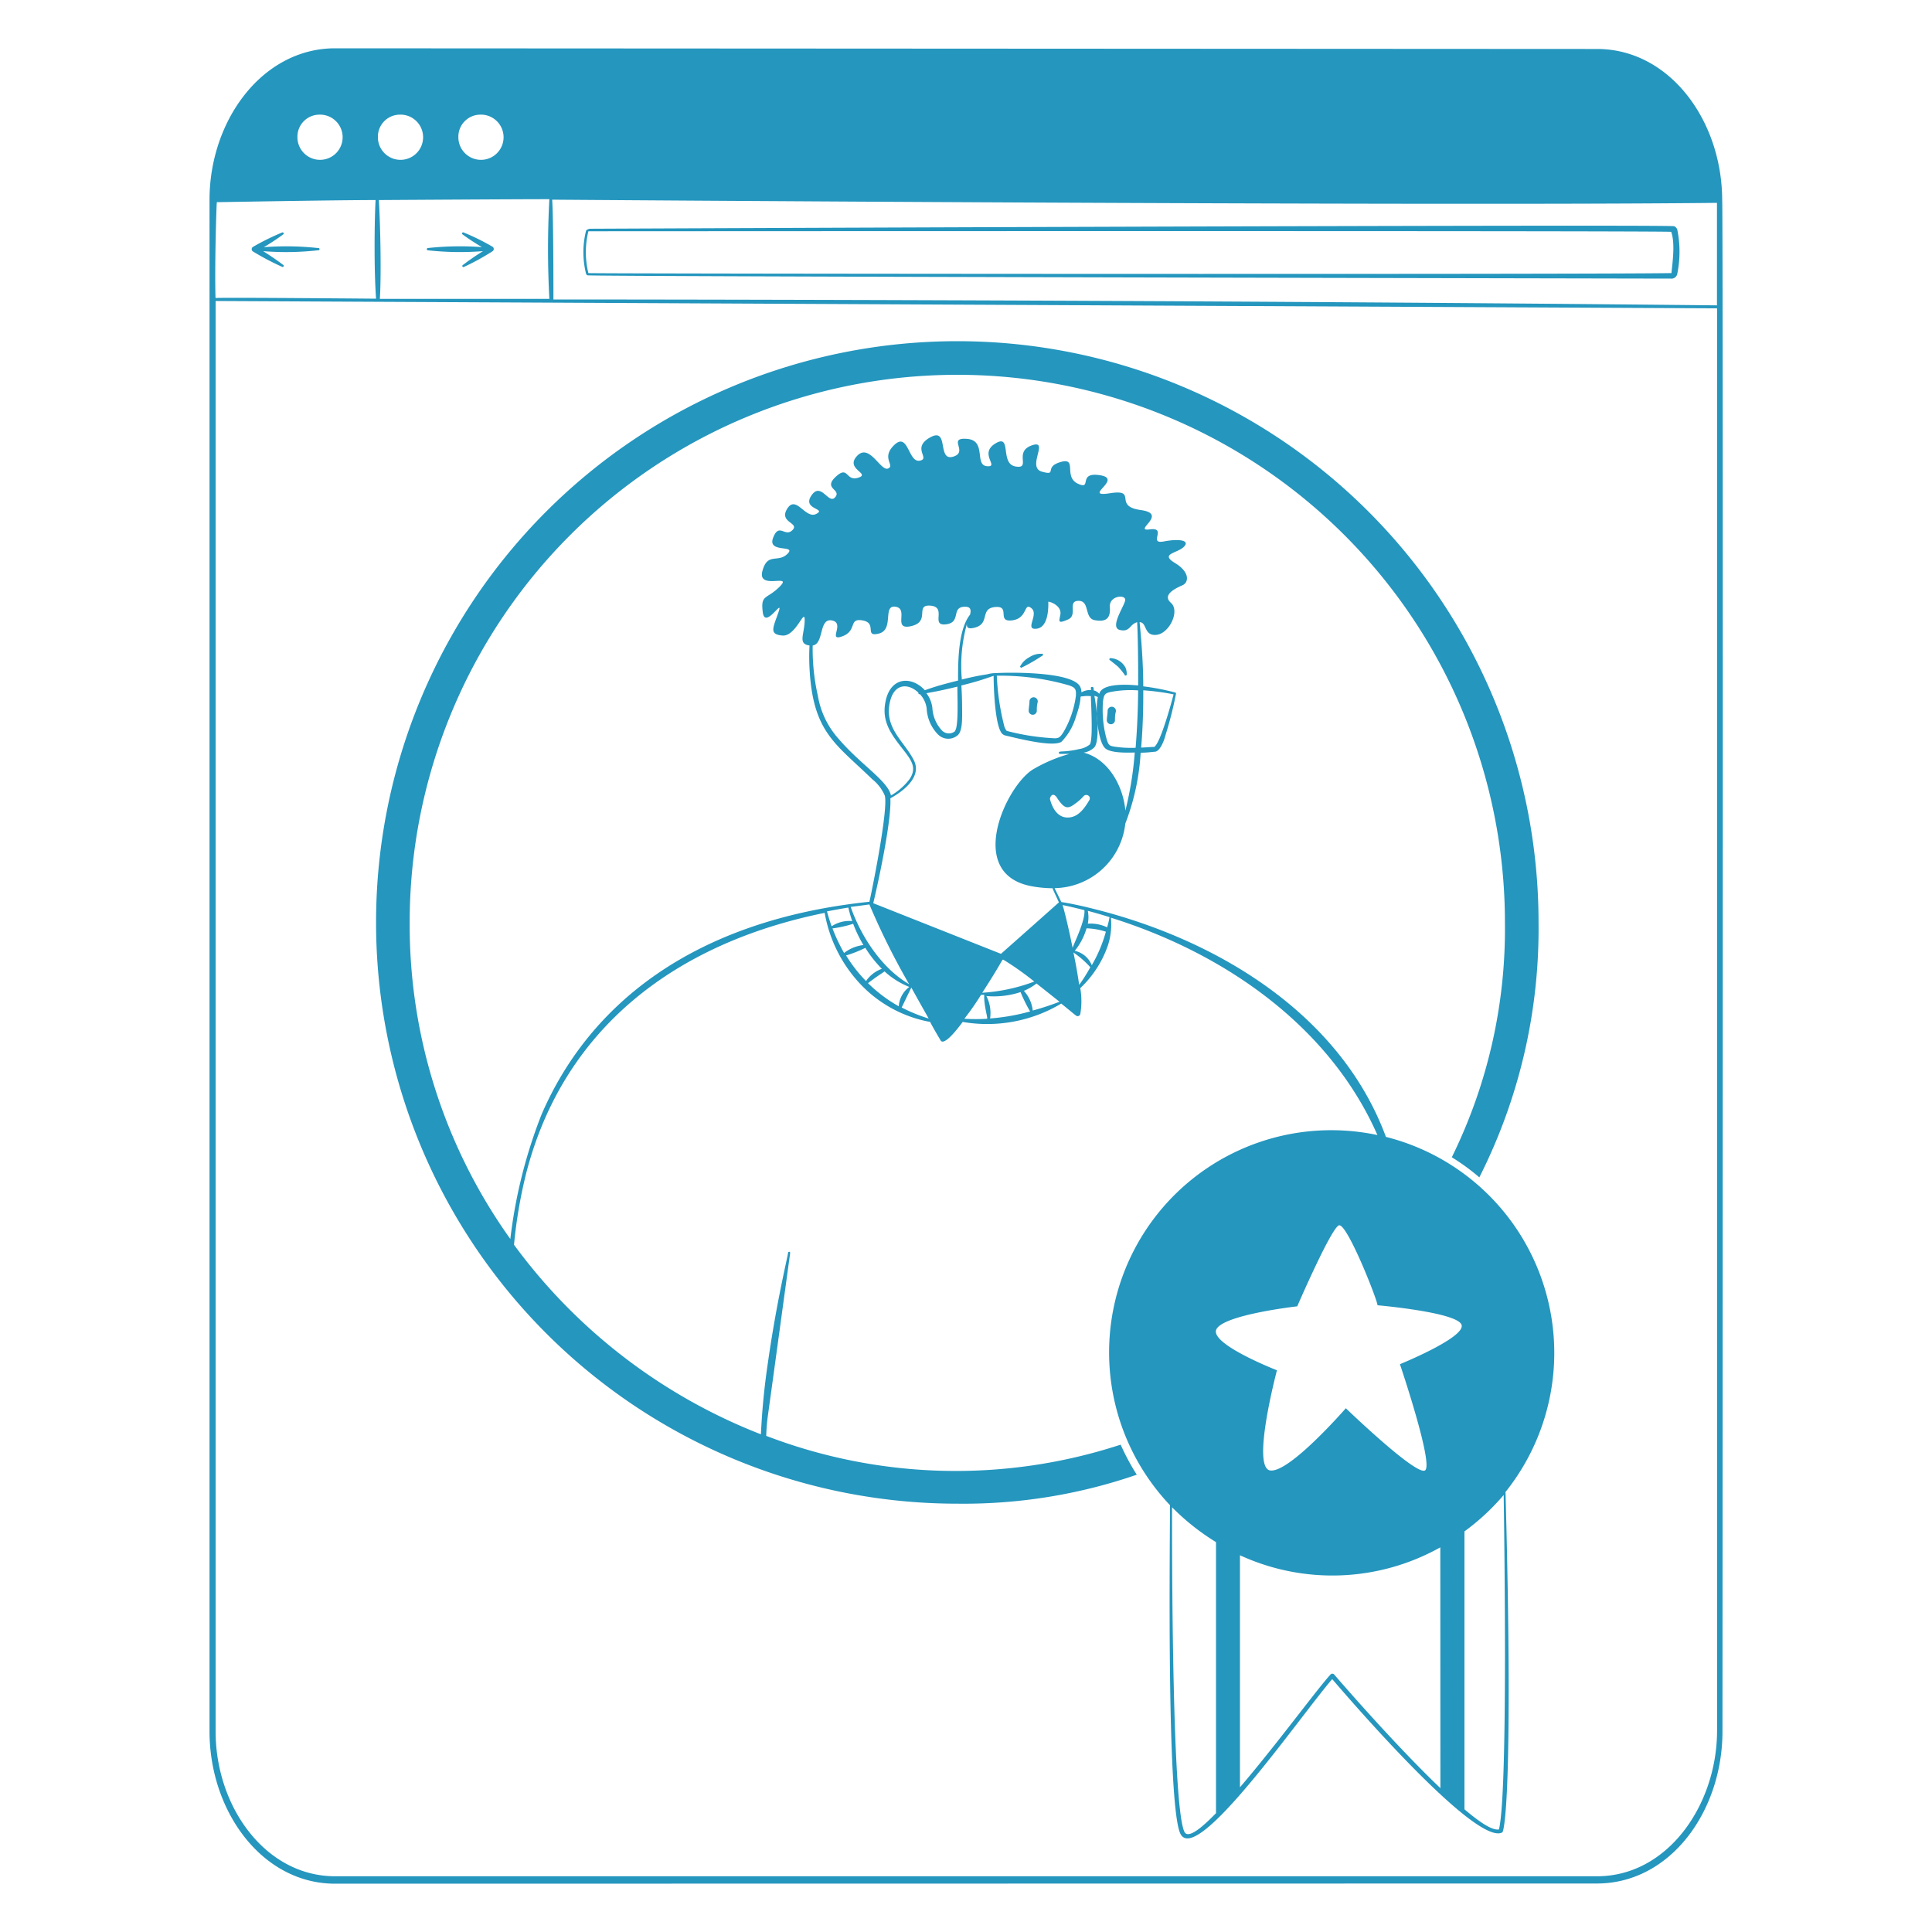 <svg xmlns="http://www.w3.org/2000/svg" viewBox="0 0 400 400" id="Top-User-1--Streamline-Milano.svg" height="400" width="400"><desc>Top User 1 Streamline Illustration: https://streamlinehq.com</desc><g fill="#2596be"><path d="M356.62 358.46c0 16.56 -10.82 31.5 -26 31.5L69.38 390c-15.1 0 -26 -14.96 -26 -31.54V41.5C43.32 25 54.28 10 69.38 10l261.28 0.14c15.04 0 25.9 14.88 25.9 31.36 0.24 0.12 0.06 317.3 0.06 316.96zM44.64 62.32v296.14c0 15.64 10.34 30 24.74 30h261.28c14.62 0 24.82 -14.78 24.84 -30.12V63.84zm310.84 0.9V42c-61.56 0.68 -241.16 -0.66 -241.16 -0.66 0.28 3.86 0.26 20.66 0.26 20.66s123.18 0 240.9 1.22zM78.44 41.42c0.36 6.36 0.5 16 0.2 20.46h35.1a192.56 192.56 0 0 1 0 -20.64c-7.74 0 -35.3 0.18 -35.3 0.18zm-0.68 0c-8.46 0 -32.78 0.44 -32.86 0.44s-0.48 13.18 -0.28 19.84c1.58 -0.14 33.24 0.14 33.24 0.14 -0.48 -6.74 -0.3 -16.94 -0.1 -20.4zM66 23.74a4.68 4.68 0 1 1 -4.42 4.66A4.56 4.56 0 0 1 66 23.74zm16.66 0a4.68 4.68 0 1 1 -4.42 4.66 4.56 4.56 0 0 1 4.42 -4.66zm16.68 0a4.68 4.68 0 1 1 -4.44 4.66 4.56 4.56 0 0 1 4.44 -4.66z" fill-rule="evenodd" stroke-width="1"></path><path d="M211.6 138.18a36 36 0 0 0 4.16 -2.4 0.22 0.22 0 1 0 -0.12 -0.42 4.2 4.2 0 0 0 -2.5 0.7 4.48 4.48 0 0 0 -1.86 1.8c-0.22 0.14 0.12 0.54 0.32 0.32zm18.12 -1.56c0.2 0.16 1.44 1.12 1.74 1.4a13.16 13.16 0 0 1 1.38 1.68c0 0.28 0.5 0.18 0.44 -0.12a3.42 3.42 0 0 0 -0.24 -1.32 3.68 3.68 0 0 0 -3.18 -2 0.24 0.24 0 0 0 -0.14 0.36zm-15.06 10.6c0 -0.58 0 -1.16 0.16 -1.74a0.86 0.86 0 1 0 -1.68 -0.3c0 0.62 -0.14 1.26 -0.16 1.88a0.84 0.84 0 1 0 1.68 0.16zm16.18 1.96c0 -0.58 0 -1.16 0.16 -1.74a0.86 0.86 0 1 0 -1.68 -0.3c0 0.62 -0.14 1.26 -0.16 1.88a0.84 0.84 0 1 0 1.68 0.16zM121.34 47.76a18.28 18.28 0 0 0 0 8.94 0.58 0.58 0 0 0 0.28 0.3c0.5 0.26 223.32 0.68 224.28 0.68a1.22 1.22 0 0 0 1.36 -0.98 22.88 22.88 0 0 0 0 -9.18 1.2 1.2 0 0 0 -0.62 -0.68c-0.84 -0.42 -224.32 0.5 -224.52 0.52s-0.74 0.22 -0.78 0.4zM346 48c-0.54 -0.26 -224 -0.12 -224.18 -0.12a18.1 18.1 0 0 0 0 8.66c0.58 0.14 208.28 0.3 224.24 0 0.14 -1.7 0.84 -6.1 -0.06 -8.54z" fill-rule="evenodd" stroke-width="1"></path><path d="M65.86 51.36a60.26 60.26 0 0 0 -11.24 -0.18 47.58 47.58 0 0 0 4 -2.64 0.22 0.22 0 1 0 -0.22 -0.4 50.34 50.34 0 0 0 -6 2.96 0.56 0.56 0 0 0 0 0.98 54.24 54.24 0 0 0 6 3.16c0.26 0.16 0.5 -0.24 0.24 -0.38 0 0 -1.42 -1.14 -4.16 -2.86a59.16 59.16 0 0 0 11.52 -0.2 0.22 0.22 0 0 0 -0.14 -0.44zM102 51.1a46.32 46.32 0 0 0 -6 -2.96 0.22 0.22 0 0 0 -0.22 0.4 44.7 44.7 0 0 0 4 2.62 62.28 62.28 0 0 0 -11.24 0.2 0.24 0.24 0 0 0 0 0.46A61.24 61.24 0 0 0 100 52a49.54 49.54 0 0 0 -4.18 2.88c-0.26 0.14 0 0.54 0.24 0.38A48.78 48.78 0 0 0 102 52a0.56 0.56 0 0 0 0 -0.9z" stroke-width="1"></path><path d="M286.94 235.38c-9.3 -25.16 -34.44 -40.66 -60.32 -47.16 -3.76 -0.96 -6.28 -1.38 -6.88 -1.46l-1.4 -2.88a14.96 14.96 0 0 0 14.64 -13.36 48.18 48.18 0 0 0 3.18 -14.68c1.26 0 2.36 -0.16 2.9 -0.2 1.12 0 2 -2.42 2.26 -3.48a79.32 79.32 0 0 0 2.16 -8.52 0.2 0.2 0 0 0 -0.16 -0.26 49.16 49.16 0 0 0 -6.62 -1.28c0 -4.54 -0.4 -9.82 -0.76 -13.28 1.58 0 0.82 2.88 3.48 2.62s4.94 -4.94 3 -6.64 1.16 -3.08 2.42 -3.64 1.6 -2.68 -1.58 -4.6 0.46 -2 1.82 -3.32 -0.74 -1.78 -4.12 -1.14 0.8 -2.98 -2.9 -2.5 4 -3.2 -1.88 -4 -0.48 -4.4 -6.38 -3.48 2.82 -2.94 -2 -3.72 -1.56 3.18 -4.64 1.74 0 -5.52 -3.58 -4.48 -0.54 2.9 -3.84 2 1.66 -6.8 -2.14 -5.44 0 4.92 -3.34 4.36 -0.68 -6.9 -4.18 -4.76 0.94 4.92 -1.74 4.7 0 -5.36 -4.16 -5.66 0.46 2.74 -2.88 3.7 -0.74 -6.22 -4.72 -4 0.18 4.4 -2.18 4.82 -2.34 -6 -5.22 -3.28 0.22 4.26 -1.32 4.9 -3.86 -5.34 -6.42 -2.6 2.92 3.64 0.26 4.5 -2 -2.68 -4.68 -0.18 1.26 2.58 -0.1 4.22S170 99.64 168 102.58s3.24 2.66 1 3.82 -4.16 -4 -6 -1.1 2.62 2.9 1.06 4.46 -2.76 -1.66 -4 1.6 4.96 1.32 2.98 3.3 -4.16 -0.4 -5.2 3.6 6.38 0.38 3.62 3.16 -4 1.56 -3.54 5.32 4.4 -3.28 3.26 0 -2 4.6 0.82 4.84 4.66 -6 4.6 -3.1 -1.46 4.84 1 5.16a44.98 44.98 0 0 0 0 4.66c0.68 13.38 5.4 15.64 13 23.04a8.72 8.72 0 0 1 2.58 3.36C184 167.6 180.2 186 180 186.7c-36.44 3.82 -58 21.22 -67.86 44a102.82 102.82 0 0 0 -6.48 25.82 111.84 111.84 0 0 1 -20.84 -65.54 113.38 113.38 0 1 1 226.76 0 107.04 107.04 0 0 1 -11 48.62 44.68 44.68 0 0 1 5.7 4.16 114 114 0 0 0 12.26 -52.78 120.34 120.34 0 1 0 -120.34 120.34 109.88 109.88 0 0 0 37.16 -6 47.6 47.6 0 0 1 -3.34 -6.22 109.64 109.64 0 0 1 -73.38 -1.82 38.7 38.7 0 0 1 0.38 -4.46c0.22 -1.48 4.58 -33.44 4.58 -33.44a0.22 0.22 0 0 0 -0.44 0c0 0.5 -2.32 9.74 -4.18 22.8a145.86 145.86 0 0 0 -1.44 14.78 115.34 115.34 0 0 1 -51.12 -39.24 99.72 99.72 0 0 1 2.5 -14.72c7.68 -30 30.8 -47.72 61.82 -54a28.72 28.72 0 0 0 7.2 14.54 26.34 26.34 0 0 0 14.42 8c0.34 0 -0.34 -0.72 2.38 3.86 0.74 1.28 3.7 -2.64 4.58 -3.82a29.86 29.86 0 0 0 20.4 -3.8c3.28 2.64 3.14 2.7 3.56 2.58a0.6 0.6 0 0 0 0.38 -0.38 15.86 15.86 0 0 0 0 -5.4 22 22 0 0 0 5.72 -8.84A14 14 0 0 0 230 190c23.52 7.34 45.26 22.46 55.18 45a46 46 0 0 0 -42.94 76.64c0 6.76 -0.74 62 2.14 68 3.3 6.88 24.86 -24.4 31.44 -32 4 4.66 29.3 34 35.04 31.82a0.46 0.46 0 0 0 0.24 -0.2c-0.16 0.26 1.02 -0.1 1.22 -21.88 0.1 -10.42 0 -25.78 -0.62 -48.48a46.12 46.12 0 0 0 -24.76 -73.52zm-50.24 -92.46a48.48 48.48 0 0 1 6.28 0.84c-0.4 1.54 -2.68 10 -4 10.88 -0.52 0 -1.54 0.1 -2.72 0.14 0.34 -3.88 0.46 -8.02 0.44 -11.86zm-11.18 22.76c-1.06 1.8 -2.36 3.58 -4.48 3.58s-3.18 -2 -3.66 -3.82c0 -0.4 0.5 -1.52 1.38 -0.4a9.36 9.36 0 0 0 1.2 1.58c0.84 0.76 1.46 0.7 2.76 -0.32a9.06 9.06 0 0 0 1.64 -1.48 0.76 0.76 0 0 1 1.22 0.18 0.74 0.74 0 0 1 -0.06 0.68zm7.48 2.14c-0.46 -5.02 -3.46 -10.64 -8.64 -12a4 4 0 0 0 2.22 -1.1c1.26 -1.52 0.44 -8.4 0 -10.64a3.38 3.38 0 0 1 0.72 0.24c-0.6 2.64 0 9.16 1.48 10.56 1.04 1.06 4.58 0.96 6.16 0.92a72 72 0 0 1 -1.94 12.02zm2.12 -13a22.64 22.64 0 0 1 -4.66 -0.28c-0.74 -0.18 -0.96 -0.2 -1.38 -1.64a22.8 22.8 0 0 1 -0.72 -7.64c0.18 -1.48 0.44 -1.76 1.62 -2a21.46 21.46 0 0 1 5.66 -0.32 162.5 162.5 0 0 1 -0.52 11.88zM201.58 130c3.6 -0.76 1.12 -4 4.44 -4.32s0.2 3.18 3.52 2.76 2.36 -3.84 4 -2.52 -1.58 4.6 1.12 4.24 2.36 -5.4 2.38 -5.56 2.92 0.68 2.48 2.74c-0.28 1.4 -0.5 1.82 1.6 0.92s-0.22 -3.84 2.18 -3.86 1.12 3.6 3.36 4 3.3 -0.26 3.12 -2.7 3.38 -2.68 3.18 -1.42 -3.28 5.62 -1.12 6.14 2 -1.18 3.6 -1.6c0.18 4 0.22 9 0.2 13.1 -2 -0.2 -6.7 -0.48 -7.84 1.26 -0.34 0.54 0 0.58 -0.44 0.24a2 2 0 0 0 -0.92 -0.48c0 -0.42 0 -0.76 -0.36 -0.72s-0.2 0.32 -0.18 0.64a3.72 3.72 0 0 0 -2 0.48 2.82 2.82 0 0 0 -0.24 -1.12c-1.44 -3.12 -14 -3.06 -17.48 -2.86a6.5 6.5 0 0 0 -1.76 0.24c-1.82 0.3 -2.66 0.44 -5.28 1.08a32.28 32.28 0 0 1 1.06 -11.54c-0.1 0.72 0.18 1.12 1.38 0.86zm21.16 14.18a20.16 20.16 0 0 1 -2.54 7.36c-0.76 1.22 -1.04 1.24 -1.7 1.32a48 48 0 0 1 -10 -1.52c-0.18 0 -0.46 -0.68 -0.54 -0.86a50.44 50.44 0 0 1 -1.58 -10.58 51.1 51.1 0 0 1 14.96 2c1.28 0.46 1.52 0.76 1.4 2.28zm-49 8.92A17.88 17.88 0 0 1 169.32 144a43.52 43.52 0 0 1 -1.06 -10.36c2.38 -0.32 1.22 -5.74 4 -5.18s-1.02 4.44 2.14 3.28 1.18 -3.86 4.24 -3.28 0.18 3.54 3.36 2.7 0.64 -6 3.44 -5.54 -0.78 4.96 3.26 4 0.58 -4.54 4 -4.22 -0.14 4.26 3.16 3.86 0.9 -3.68 4 -3.64c1.18 0 1.2 0.76 0.98 1.64 -2.44 3.04 -2.5 9.64 -2.48 13.64 -3.34 0.84 -4.42 1.14 -6.88 2 -2.62 -2.84 -6.76 -2.84 -8 1.74 -1.04 4 0.42 6.58 2.86 9.72 2.14 2.78 3.68 4.36 2 6.92a12.98 12.98 0 0 1 -3.88 3.42c-0.62 -3.02 -6.24 -6.38 -10.72 -11.6zm24 -1.72a2 2 0 0 1 -2.7 -0.12 7.44 7.44 0 0 1 -2 -4.68 6.18 6.18 0 0 0 -1.24 -3.06c2 -0.36 3.12 -0.56 6.42 -1.36 -0.04 1.72 0.32 8.54 -0.56 9.22zM180 187.26a149.12 149.12 0 0 0 8.22 16.5c-5.76 -3.36 -10 -10 -12.1 -16 1.28 -0.14 2.58 -0.34 3.88 -0.5zm-8.8 1.44c1.74 -0.34 2.96 -0.56 4.44 -0.8a26.4 26.4 0 0 0 0.8 2.8 6.58 6.58 0 0 0 -4.26 1.08c-0.52 -1.46 -0.82 -2.56 -0.96 -3.08zm1.14 3.52a24.3 24.3 0 0 0 4.3 -0.96 27.12 27.12 0 0 0 2.12 4.4 8.1 8.1 0 0 0 -4 1.64 35.68 35.68 0 0 1 -2.4 -5.08zm2.82 5.6a24.88 24.88 0 0 0 4 -1.58 24.38 24.38 0 0 0 3.42 4.34 6.76 6.76 0 0 0 -3.28 2.54 29.64 29.64 0 0 1 -4.12 -5.3zm4.54 5.74c2.2 -1.66 2.12 -1.52 3.44 -2.44a16.66 16.66 0 0 0 5.12 3.22 5.42 5.42 0 0 0 -2.18 4 29.68 29.68 0 0 1 -6.36 -4.78zm6.98 5.04 2 -4.14c1.32 2.38 2.56 4.6 3.6 6.42a33.8 33.8 0 0 1 -5.58 -2.28zM180.8 187c1.06 -4.44 3.8 -17.1 3.54 -21.72 3.04 -1.66 6.4 -4.54 4.94 -7.72 -2 -4.12 -6.48 -6.86 -4.94 -12.58 0.9 -3.38 3.62 -3.62 5.8 -1.58 0 0.16 0 0.36 0.32 0.32a5.26 5.26 0 0 1 1.4 2.98 8.26 8.26 0 0 0 2.38 5.4 3 3 0 0 0 4 0.16c0.88 -0.7 0.94 -2.7 0.96 -3.9 0 -1.72 0 -4.1 -0.16 -6.44 2.38 -0.6 3.78 -0.98 6.68 -2 0 2.44 0.26 9.5 1.5 11.62a1.42 1.42 0 0 0 0.86 0.72c2.26 0.52 9.7 2.48 11.66 1.34a12.28 12.28 0 0 0 3.04 -5.28c1.66 -4.74 0.26 -4 1.64 -4.18a5.82 5.82 0 0 1 1.44 0c0 1.4 0.5 9.12 -0.24 10a4.5 4.5 0 0 1 -2.16 0.94c-3.22 0.76 -4.22 0.28 -4.24 0.76a0.24 0.24 0 0 0 0.22 0.24h2a31.76 31.76 0 0 0 -7.44 3.14c-5.58 3.2 -14.26 21.58 -0.54 24.24a24.56 24.56 0 0 0 4.48 0.44c0 0.2 0.34 0.8 1.3 2.94 -0.2 0.14 -1.58 1.42 -12 10.64zm33.34 16.22a37.08 37.08 0 0 1 -10.78 2.32c4.72 -7.28 4 -7 4.48 -6.78a62.86 62.86 0 0 1 6.3 4.46zm-9.78 7.7a36.86 36.86 0 0 1 -4.7 0 55.64 55.64 0 0 0 3.46 -4.96h0.66c-0.14 2.04 0.8 4.94 0.58 4.96zm0.62 0a7.7 7.7 0 0 0 -0.76 -4.7 17.56 17.56 0 0 0 7.08 -0.82c0.5 1.34 1.82 3.86 2 4a42.44 42.44 0 0 1 -8.32 1.46zm8.84 -1.64a7.12 7.12 0 0 0 -1.84 -4.14 11.06 11.06 0 0 0 2.62 -1.52l4.76 3.78a55.02 55.02 0 0 1 -5.54 1.82zM220 187.38c0.76 0.16 2.34 0.5 4.52 1.06 0.18 2 -1.74 6 -2.46 7.78 -0.82 -4.22 -1.76 -7.88 -2.06 -8.84zm3.42 16.46c-0.28 -2 -0.74 -4.58 -1.18 -6.64a19.34 19.34 0 0 1 3.5 3.06c-0.74 1.32 -1.44 2.46 -2.26 3.58zm2.62 -4a4.92 4.92 0 0 0 -3.52 -2.98 13.44 13.44 0 0 0 2.44 -4.66 14.32 14.32 0 0 1 4 0.7 29.06 29.06 0 0 1 -2.86 6.84zm3.18 -7.84a7.88 7.88 0 0 0 -4 -0.76 6.86 6.86 0 0 0 0 -2.66c1.3 0.34 2.82 0.78 4.5 1.3a18 18 0 0 1 -0.5 2.12zm22.54 183.4c-1.46 1.48 -5.62 5.76 -6.54 3.86 -2.66 -5.5 -2.56 -61.2 -2.56 -67.2a48.18 48.18 0 0 0 9.1 7.22zm46.46 -5.18c-10 -9.54 -22 -23.54 -22 -23.54a0.5 0.5 0 0 0 -0.74 0c-2.66 2.86 -11.28 14.64 -18.76 23.36V322a45.74 45.74 0 0 0 41.48 -1.64zm-8.38 -87.78s7.08 20.92 5.18 22 -16.38 -12.88 -16.38 -12.88 -11.7 13.46 -15.66 12.88 1.4 -20.74 1.4 -20.74 -14.14 -5.5 -12.52 -8.52 16.72 -4.72 16.72 -4.72 6.98 -16.14 8.62 -16.76 8 15.5 8 16.54c0 0 16.3 1.42 17.38 4s-12.74 8.2 -12.74 8.2zm20.5 96.32c-1.82 0.36 -5.72 -2.98 -7.14 -4.16v-57.54a46.82 46.82 0 0 0 8.12 -7.54c0.12 7.94 0.92 61.68 -0.98 69.24z" fill-rule="evenodd" stroke-width="1"></path></g></svg>